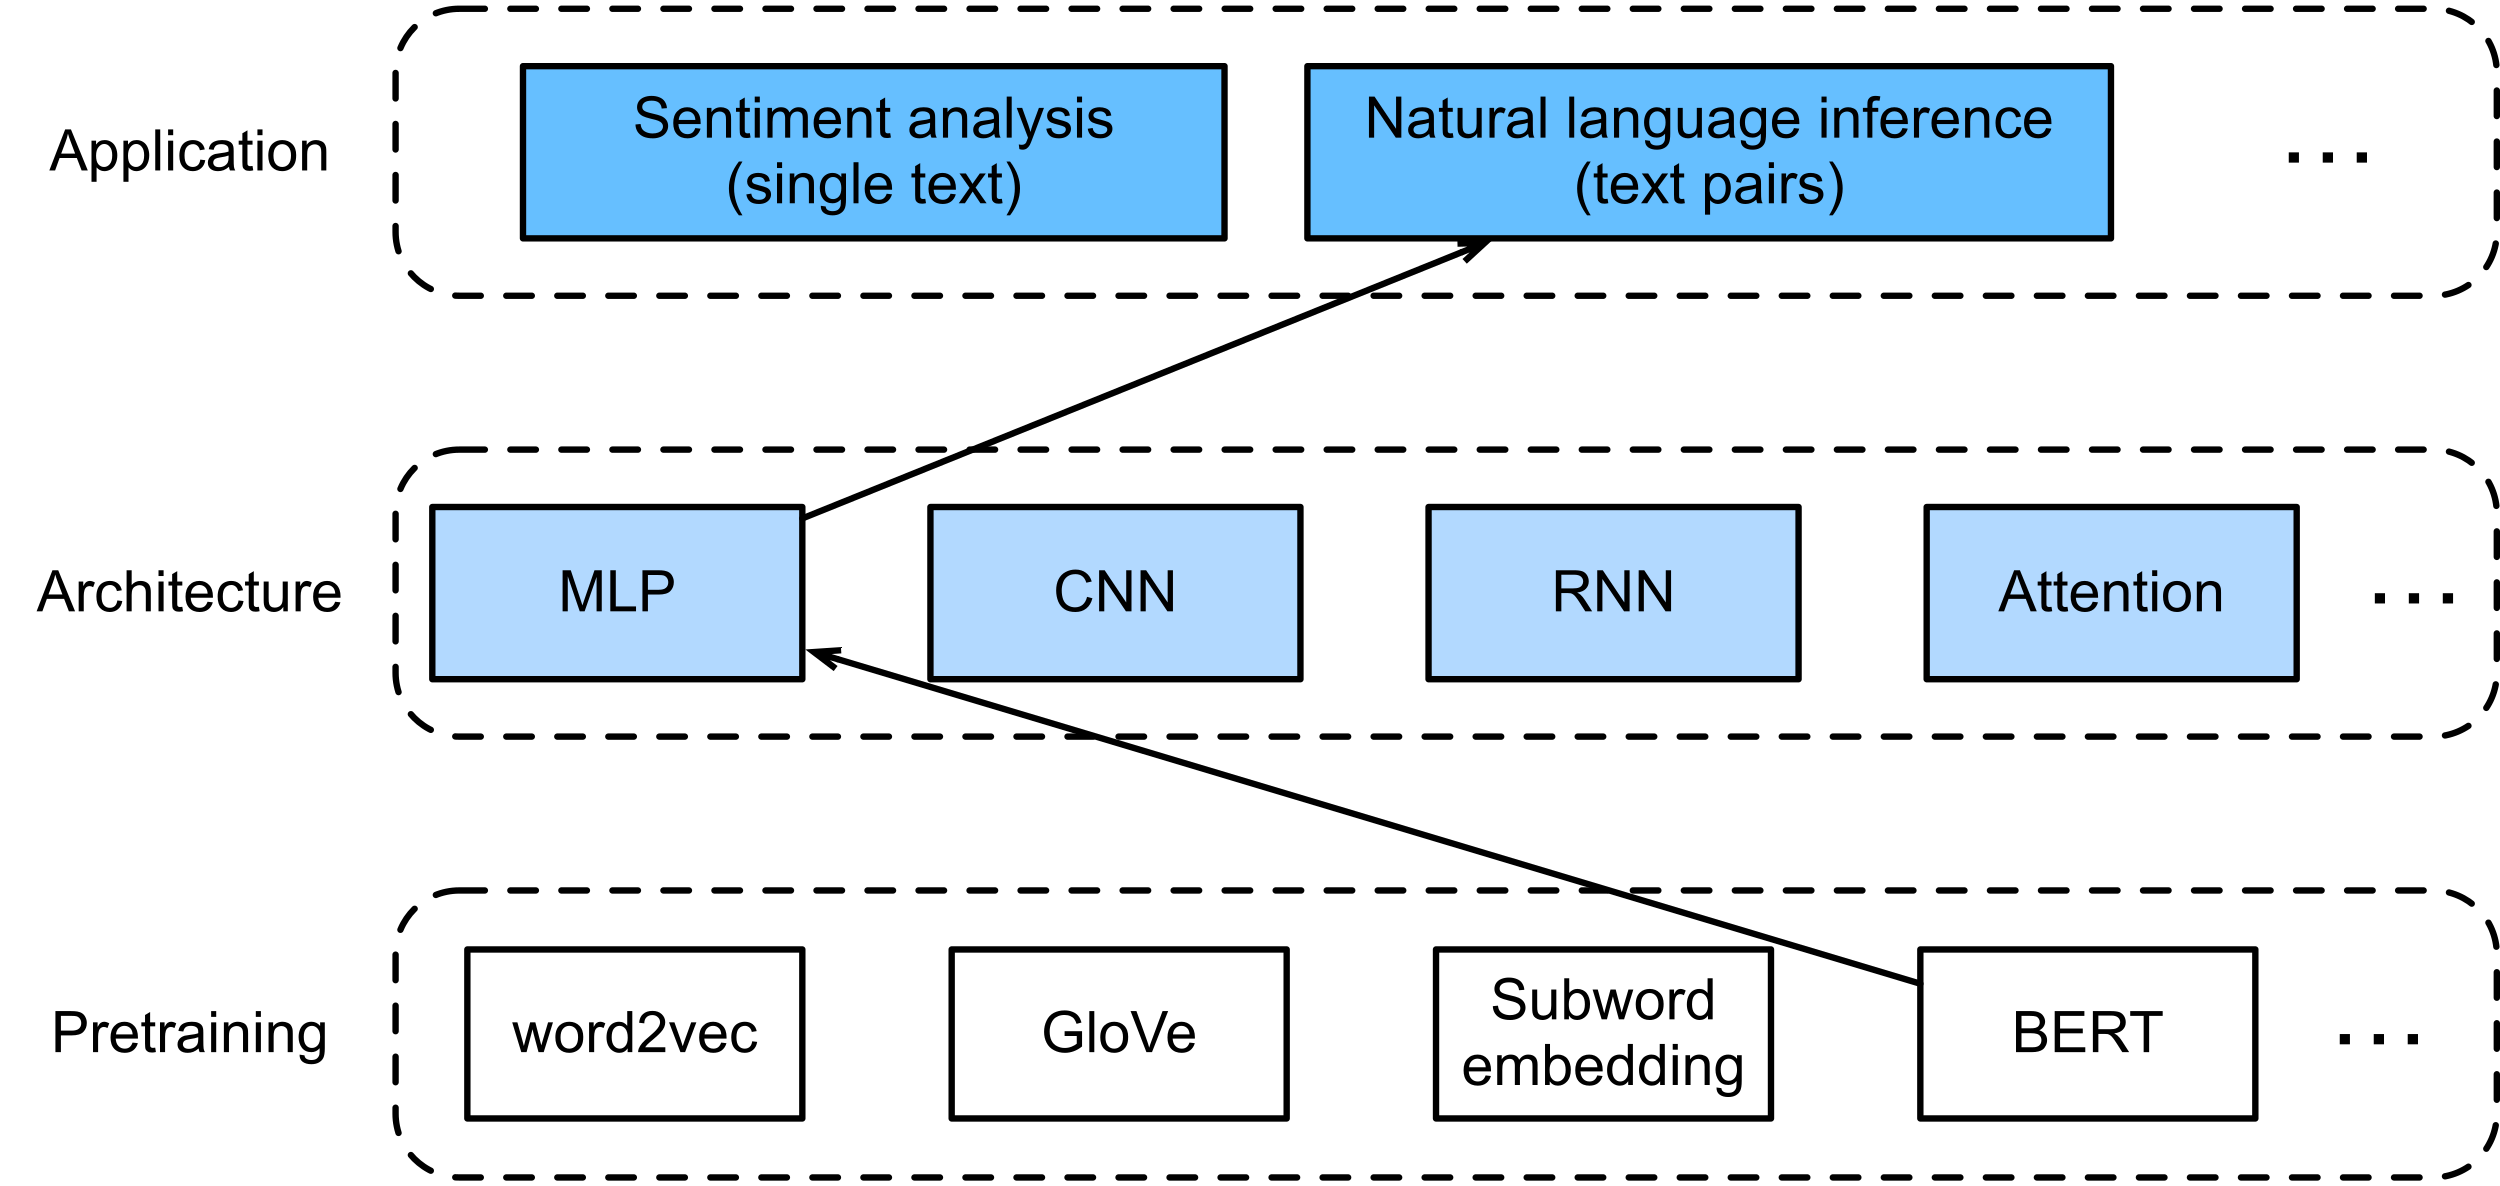 <?xml version="1.0" encoding="UTF-8"?>
<svg xmlns="http://www.w3.org/2000/svg" xmlns:xlink="http://www.w3.org/1999/xlink" width="392pt" height="186pt" viewBox="0 0 392 186" version="1.1" style="background-color:white">
<rect x="0" y="0" width="392" height="186" fill="#808080" stroke="none"/>
<rect width="392pt" height="186pt" fill="white"/>

<defs>
<g>
<symbol overflow="visible" id="glyph0-0">
<path style="stroke:none;" d="M 1.125 0 L 1.125 -5.625 L 5.625 -5.625 L 5.625 0 Z M 1.266 -0.141 L 5.484 -0.141 L 5.484 -5.484 L 1.266 -5.484 Z M 1.266 -0.141 "/>
</symbol>
<symbol overflow="visible" id="glyph0-1">
<path style="stroke:none;" d="M 0.688 0 L 0.688 -6.438 L 3.125 -6.438 C 3.551 -6.438 3.879 -6.414 4.109 -6.375 C 4.422 -6.32 4.68 -6.223 4.891 -6.078 C 5.109 -5.93 5.281 -5.723 5.406 -5.453 C 5.539 -5.191 5.609 -4.898 5.609 -4.578 C 5.609 -4.023 5.43 -3.562 5.078 -3.188 C 4.734 -2.812 4.109 -2.625 3.203 -2.625 L 1.547 -2.625 L 1.547 0 Z M 1.547 -3.375 L 3.219 -3.375 C 3.758 -3.375 4.145 -3.477 4.375 -3.688 C 4.613 -3.895 4.734 -4.18 4.734 -4.547 C 4.734 -4.816 4.664 -5.047 4.531 -5.234 C 4.395 -5.43 4.211 -5.562 3.984 -5.625 C 3.848 -5.664 3.582 -5.688 3.188 -5.688 L 1.547 -5.688 Z M 1.547 -3.375 "/>
</symbol>
<symbol overflow="visible" id="glyph0-2">
<path style="stroke:none;" d="M 0.578 0 L 0.578 -4.672 L 1.297 -4.672 L 1.297 -3.953 C 1.473 -4.285 1.641 -4.504 1.797 -4.609 C 1.953 -4.711 2.125 -4.766 2.312 -4.766 C 2.57 -4.766 2.844 -4.68 3.125 -4.516 L 2.844 -3.781 C 2.656 -3.895 2.461 -3.953 2.266 -3.953 C 2.098 -3.953 1.941 -3.898 1.797 -3.797 C 1.66 -3.691 1.562 -3.547 1.5 -3.359 C 1.414 -3.078 1.375 -2.77 1.375 -2.438 L 1.375 0 Z M 0.578 0 "/>
</symbol>
<symbol overflow="visible" id="glyph0-3">
<path style="stroke:none;" d="M 3.781 -1.5 L 4.609 -1.406 C 4.473 -0.926 4.227 -0.551 3.875 -0.281 C 3.531 -0.02 3.086 0.109 2.547 0.109 C 1.867 0.109 1.328 -0.098 0.922 -0.516 C 0.523 -0.941 0.328 -1.535 0.328 -2.297 C 0.328 -3.078 0.531 -3.68 0.938 -4.109 C 1.344 -4.547 1.867 -4.766 2.516 -4.766 C 3.141 -4.766 3.645 -4.551 4.031 -4.125 C 4.426 -3.707 4.625 -3.113 4.625 -2.344 C 4.625 -2.289 4.625 -2.219 4.625 -2.125 L 1.141 -2.125 C 1.172 -1.613 1.316 -1.223 1.578 -0.953 C 1.836 -0.68 2.164 -0.547 2.562 -0.547 C 2.852 -0.547 3.098 -0.617 3.297 -0.766 C 3.504 -0.922 3.664 -1.164 3.781 -1.5 Z M 1.188 -2.781 L 3.797 -2.781 C 3.766 -3.176 3.664 -3.473 3.5 -3.672 C 3.25 -3.973 2.922 -4.125 2.516 -4.125 C 2.148 -4.125 1.844 -4 1.594 -3.75 C 1.352 -3.508 1.219 -3.188 1.188 -2.781 Z M 1.188 -2.781 "/>
</symbol>
<symbol overflow="visible" id="glyph0-4">
<path style="stroke:none;" d="M 2.328 -0.703 L 2.438 -0.016 C 2.207 0.035 2.008 0.062 1.844 0.062 C 1.551 0.062 1.328 0.016 1.172 -0.078 C 1.016 -0.172 0.898 -0.289 0.828 -0.438 C 0.766 -0.582 0.734 -0.891 0.734 -1.359 L 0.734 -4.047 L 0.156 -4.047 L 0.156 -4.672 L 0.734 -4.672 L 0.734 -5.828 L 1.531 -6.297 L 1.531 -4.672 L 2.328 -4.672 L 2.328 -4.047 L 1.531 -4.047 L 1.531 -1.328 C 1.531 -1.098 1.539 -0.953 1.562 -0.891 C 1.594 -0.828 1.641 -0.773 1.703 -0.734 C 1.766 -0.691 1.852 -0.672 1.969 -0.672 C 2.062 -0.672 2.18 -0.68 2.328 -0.703 Z M 2.328 -0.703 "/>
</symbol>
<symbol overflow="visible" id="glyph0-5">
<path style="stroke:none;" d="M 3.641 -0.578 C 3.348 -0.328 3.066 -0.148 2.797 -0.047 C 2.523 0.055 2.234 0.109 1.922 0.109 C 1.41 0.109 1.016 -0.016 0.734 -0.266 C 0.461 -0.516 0.328 -0.836 0.328 -1.234 C 0.328 -1.461 0.379 -1.672 0.484 -1.859 C 0.586 -2.047 0.723 -2.195 0.891 -2.312 C 1.055 -2.426 1.242 -2.516 1.453 -2.578 C 1.609 -2.609 1.844 -2.645 2.156 -2.688 C 2.801 -2.758 3.273 -2.852 3.578 -2.969 C 3.578 -3.07 3.578 -3.141 3.578 -3.172 C 3.578 -3.492 3.504 -3.719 3.359 -3.844 C 3.148 -4.031 2.848 -4.125 2.453 -4.125 C 2.078 -4.125 1.801 -4.055 1.625 -3.922 C 1.445 -3.797 1.316 -3.566 1.234 -3.234 L 0.469 -3.328 C 0.531 -3.66 0.641 -3.926 0.797 -4.125 C 0.961 -4.332 1.195 -4.488 1.5 -4.594 C 1.812 -4.707 2.164 -4.766 2.562 -4.766 C 2.969 -4.766 3.289 -4.719 3.531 -4.625 C 3.781 -4.531 3.961 -4.41 4.078 -4.266 C 4.203 -4.129 4.285 -3.953 4.328 -3.734 C 4.359 -3.598 4.375 -3.359 4.375 -3.016 L 4.375 -1.953 C 4.375 -1.223 4.391 -0.758 4.422 -0.562 C 4.453 -0.363 4.52 -0.176 4.625 0 L 3.797 0 C 3.711 -0.164 3.66 -0.359 3.641 -0.578 Z M 3.578 -2.344 C 3.285 -2.227 2.852 -2.129 2.281 -2.047 C 1.957 -1.992 1.727 -1.938 1.594 -1.875 C 1.457 -1.82 1.352 -1.738 1.281 -1.625 C 1.207 -1.508 1.172 -1.383 1.172 -1.25 C 1.172 -1.039 1.25 -0.863 1.406 -0.719 C 1.562 -0.582 1.797 -0.516 2.109 -0.516 C 2.41 -0.516 2.68 -0.582 2.922 -0.719 C 3.16 -0.852 3.336 -1.035 3.453 -1.266 C 3.535 -1.441 3.578 -1.703 3.578 -2.047 Z M 3.578 -2.344 "/>
</symbol>
<symbol overflow="visible" id="glyph0-6">
<path style="stroke:none;" d="M 0.594 -5.531 L 0.594 -6.438 L 1.391 -6.438 L 1.391 -5.531 Z M 0.594 0 L 0.594 -4.672 L 1.391 -4.672 L 1.391 0 Z M 0.594 0 "/>
</symbol>
<symbol overflow="visible" id="glyph0-7">
<path style="stroke:none;" d="M 0.594 0 L 0.594 -4.672 L 1.312 -4.672 L 1.312 -4 C 1.645 -4.508 2.141 -4.766 2.797 -4.766 C 3.078 -4.766 3.332 -4.711 3.562 -4.609 C 3.801 -4.516 3.977 -4.383 4.094 -4.219 C 4.207 -4.062 4.289 -3.867 4.344 -3.641 C 4.375 -3.492 4.391 -3.238 4.391 -2.875 L 4.391 0 L 3.594 0 L 3.594 -2.844 C 3.594 -3.164 3.562 -3.406 3.5 -3.562 C 3.438 -3.719 3.328 -3.844 3.172 -3.938 C 3.016 -4.039 2.832 -4.094 2.625 -4.094 C 2.289 -4.094 2 -3.984 1.75 -3.766 C 1.508 -3.555 1.391 -3.148 1.391 -2.547 L 1.391 0 Z M 0.594 0 "/>
</symbol>
<symbol overflow="visible" id="glyph0-8">
<path style="stroke:none;" d="M 0.453 0.391 L 1.219 0.5 C 1.25 0.738 1.336 0.91 1.484 1.016 C 1.68 1.16 1.953 1.234 2.297 1.234 C 2.66 1.234 2.941 1.16 3.141 1.016 C 3.336 0.867 3.473 0.664 3.547 0.406 C 3.586 0.238 3.602 -0.098 3.594 -0.609 C 3.25 -0.203 2.82 0 2.312 0 C 1.664 0 1.164 -0.227 0.812 -0.688 C 0.469 -1.156 0.297 -1.711 0.297 -2.359 C 0.297 -2.805 0.375 -3.219 0.531 -3.594 C 0.695 -3.969 0.93 -4.254 1.234 -4.453 C 1.535 -4.66 1.895 -4.766 2.312 -4.766 C 2.863 -4.766 3.316 -4.547 3.672 -4.109 L 3.672 -4.672 L 4.406 -4.672 L 4.406 -0.641 C 4.406 0.086 4.328 0.602 4.172 0.906 C 4.023 1.207 3.789 1.445 3.469 1.625 C 3.156 1.801 2.766 1.891 2.297 1.891 C 1.734 1.891 1.281 1.766 0.938 1.516 C 0.602 1.266 0.441 0.891 0.453 0.391 Z M 1.109 -2.422 C 1.109 -1.805 1.227 -1.359 1.469 -1.078 C 1.707 -0.797 2.008 -0.656 2.375 -0.656 C 2.738 -0.656 3.047 -0.797 3.297 -1.078 C 3.547 -1.359 3.672 -1.797 3.672 -2.391 C 3.672 -2.961 3.539 -3.395 3.281 -3.688 C 3.031 -3.977 2.727 -4.125 2.375 -4.125 C 2.02 -4.125 1.719 -3.977 1.469 -3.688 C 1.227 -3.406 1.109 -2.984 1.109 -2.422 Z M 1.109 -2.422 "/>
</symbol>
<symbol overflow="visible" id="glyph0-9">
<path style="stroke:none;" d="M 1.453 0 L 0.031 -4.672 L 0.844 -4.672 L 1.594 -1.969 L 1.859 -0.969 C 1.867 -1.02 1.953 -1.344 2.109 -1.938 L 2.844 -4.672 L 3.656 -4.672 L 4.359 -1.953 L 4.594 -1.062 L 4.859 -1.969 L 5.656 -4.672 L 6.422 -4.672 L 4.969 0 L 4.156 0 L 3.406 -2.797 L 3.219 -3.594 L 2.281 0 Z M 1.453 0 "/>
</symbol>
<symbol overflow="visible" id="glyph0-10">
<path style="stroke:none;" d="M 0.297 -2.328 C 0.297 -3.191 0.535 -3.832 1.016 -4.25 C 1.422 -4.594 1.91 -4.766 2.484 -4.766 C 3.129 -4.766 3.656 -4.555 4.062 -4.141 C 4.469 -3.723 4.672 -3.145 4.672 -2.406 C 4.672 -1.801 4.578 -1.328 4.391 -0.984 C 4.211 -0.641 3.953 -0.367 3.609 -0.172 C 3.266 0.016 2.891 0.109 2.484 0.109 C 1.828 0.109 1.297 -0.098 0.891 -0.516 C 0.492 -0.941 0.297 -1.547 0.297 -2.328 Z M 1.109 -2.328 C 1.109 -1.734 1.238 -1.285 1.5 -0.984 C 1.758 -0.691 2.086 -0.547 2.484 -0.547 C 2.879 -0.547 3.207 -0.691 3.469 -0.984 C 3.727 -1.285 3.859 -1.742 3.859 -2.359 C 3.859 -2.93 3.727 -3.367 3.469 -3.672 C 3.207 -3.973 2.879 -4.125 2.484 -4.125 C 2.086 -4.125 1.758 -3.973 1.5 -3.672 C 1.238 -3.379 1.109 -2.93 1.109 -2.328 Z M 1.109 -2.328 "/>
</symbol>
<symbol overflow="visible" id="glyph0-11">
<path style="stroke:none;" d="M 3.625 0 L 3.625 -0.594 C 3.32 -0.125 2.883 0.109 2.312 0.109 C 1.945 0.109 1.609 0.004 1.297 -0.203 C 0.984 -0.41 0.738 -0.695 0.562 -1.062 C 0.395 -1.426 0.312 -1.848 0.312 -2.328 C 0.312 -2.797 0.391 -3.219 0.547 -3.594 C 0.703 -3.977 0.93 -4.27 1.234 -4.469 C 1.547 -4.664 1.895 -4.766 2.281 -4.766 C 2.562 -4.766 2.812 -4.707 3.031 -4.594 C 3.25 -4.477 3.426 -4.32 3.562 -4.125 L 3.562 -6.438 L 4.359 -6.438 L 4.359 0 Z M 1.125 -2.328 C 1.125 -1.734 1.25 -1.285 1.5 -0.984 C 1.75 -0.691 2.047 -0.547 2.391 -0.547 C 2.734 -0.547 3.023 -0.688 3.266 -0.969 C 3.516 -1.25 3.641 -1.68 3.641 -2.266 C 3.641 -2.898 3.516 -3.367 3.266 -3.672 C 3.016 -3.973 2.711 -4.125 2.359 -4.125 C 2.004 -4.125 1.707 -3.977 1.469 -3.688 C 1.238 -3.395 1.125 -2.941 1.125 -2.328 Z M 1.125 -2.328 "/>
</symbol>
<symbol overflow="visible" id="glyph0-12">
<path style="stroke:none;" d="M 4.531 -0.766 L 4.531 0 L 0.266 0 C 0.266 -0.188 0.297 -0.367 0.359 -0.547 C 0.473 -0.836 0.648 -1.125 0.891 -1.406 C 1.129 -1.688 1.473 -2.008 1.922 -2.375 C 2.617 -2.957 3.086 -3.414 3.328 -3.75 C 3.578 -4.082 3.703 -4.398 3.703 -4.703 C 3.703 -5.016 3.586 -5.273 3.359 -5.484 C 3.141 -5.703 2.852 -5.812 2.5 -5.812 C 2.113 -5.812 1.805 -5.695 1.578 -5.469 C 1.348 -5.238 1.234 -4.922 1.234 -4.516 L 0.422 -4.609 C 0.473 -5.211 0.68 -5.672 1.047 -5.984 C 1.41 -6.305 1.898 -6.469 2.516 -6.469 C 3.129 -6.469 3.613 -6.297 3.969 -5.953 C 4.332 -5.609 4.516 -5.188 4.516 -4.688 C 4.516 -4.426 4.461 -4.172 4.359 -3.922 C 4.254 -3.672 4.078 -3.406 3.828 -3.125 C 3.586 -2.852 3.188 -2.477 2.625 -2 C 2.145 -1.602 1.836 -1.332 1.703 -1.188 C 1.566 -1.039 1.457 -0.898 1.375 -0.766 Z M 4.531 -0.766 "/>
</symbol>
<symbol overflow="visible" id="glyph0-13">
<path style="stroke:none;" d="M 1.891 0 L 0.109 -4.672 L 0.953 -4.672 L 1.953 -1.875 C 2.055 -1.57 2.156 -1.258 2.25 -0.938 C 2.32 -1.176 2.422 -1.469 2.547 -1.812 L 3.578 -4.672 L 4.391 -4.672 L 2.625 0 Z M 1.891 0 "/>
</symbol>
<symbol overflow="visible" id="glyph0-14">
<path style="stroke:none;" d="M 3.641 -1.703 L 4.422 -1.609 C 4.336 -1.066 4.117 -0.645 3.766 -0.344 C 3.41 -0.039 2.977 0.109 2.469 0.109 C 1.832 0.109 1.32 -0.098 0.938 -0.516 C 0.551 -0.93 0.359 -1.531 0.359 -2.312 C 0.359 -2.82 0.441 -3.266 0.609 -3.641 C 0.773 -4.016 1.023 -4.297 1.359 -4.484 C 1.703 -4.672 2.078 -4.766 2.484 -4.766 C 2.984 -4.766 3.395 -4.633 3.719 -4.375 C 4.039 -4.125 4.25 -3.766 4.344 -3.297 L 3.578 -3.172 C 3.504 -3.484 3.375 -3.719 3.188 -3.875 C 3 -4.039 2.773 -4.125 2.516 -4.125 C 2.109 -4.125 1.781 -3.977 1.531 -3.688 C 1.289 -3.406 1.172 -2.957 1.172 -2.344 C 1.172 -1.707 1.289 -1.25 1.531 -0.969 C 1.77 -0.688 2.082 -0.547 2.469 -0.547 C 2.781 -0.547 3.039 -0.641 3.25 -0.828 C 3.457 -1.016 3.586 -1.305 3.641 -1.703 Z M 3.641 -1.703 "/>
</symbol>
<symbol overflow="visible" id="glyph0-15">
<path style="stroke:none;" d="M 3.703 -2.531 L 3.703 -3.281 L 6.438 -3.281 L 6.438 -0.891 C 6.02 -0.555 5.586 -0.305 5.141 -0.141 C 4.691 0.023 4.234 0.109 3.766 0.109 C 3.141 0.109 2.566 -0.023 2.047 -0.297 C 1.523 -0.566 1.133 -0.957 0.875 -1.469 C 0.613 -1.977 0.484 -2.551 0.484 -3.188 C 0.484 -3.812 0.613 -4.395 0.875 -4.938 C 1.133 -5.488 1.508 -5.895 2 -6.156 C 2.5 -6.414 3.066 -6.547 3.703 -6.547 C 4.172 -6.547 4.594 -6.469 4.969 -6.312 C 5.344 -6.164 5.633 -5.957 5.844 -5.688 C 6.062 -5.426 6.227 -5.078 6.344 -4.641 L 5.578 -4.438 C 5.473 -4.758 5.348 -5.016 5.203 -5.203 C 5.066 -5.391 4.863 -5.539 4.594 -5.656 C 4.332 -5.77 4.035 -5.828 3.703 -5.828 C 3.316 -5.828 2.977 -5.766 2.688 -5.641 C 2.406 -5.523 2.176 -5.367 2 -5.172 C 1.832 -4.984 1.703 -4.773 1.609 -4.547 C 1.441 -4.141 1.359 -3.707 1.359 -3.25 C 1.359 -2.664 1.457 -2.18 1.656 -1.797 C 1.852 -1.41 2.141 -1.125 2.516 -0.938 C 2.891 -0.75 3.289 -0.656 3.719 -0.656 C 4.094 -0.656 4.453 -0.723 4.797 -0.859 C 5.148 -1.004 5.422 -1.16 5.609 -1.328 L 5.609 -2.531 Z M 3.703 -2.531 "/>
</symbol>
<symbol overflow="visible" id="glyph0-16">
<path style="stroke:none;" d="M 0.578 0 L 0.578 -6.438 L 1.359 -6.438 L 1.359 0 Z M 0.578 0 "/>
</symbol>
<symbol overflow="visible" id="glyph0-17">
<path style="stroke:none;" d="M 2.531 0 L 0.047 -6.438 L 0.969 -6.438 L 2.641 -1.766 C 2.773 -1.391 2.883 -1.035 2.969 -0.703 C 3.07 -1.055 3.191 -1.41 3.328 -1.766 L 5.062 -6.438 L 5.938 -6.438 L 3.406 0 Z M 2.531 0 "/>
</symbol>
<symbol overflow="visible" id="glyph0-18">
<path style="stroke:none;" d="M 0.406 -2.062 L 1.203 -2.141 C 1.242 -1.816 1.332 -1.551 1.469 -1.344 C 1.613 -1.133 1.832 -0.969 2.125 -0.844 C 2.414 -0.719 2.742 -0.656 3.109 -0.656 C 3.43 -0.656 3.719 -0.703 3.969 -0.797 C 4.219 -0.891 4.406 -1.02 4.531 -1.188 C 4.656 -1.363 4.719 -1.551 4.719 -1.75 C 4.719 -1.945 4.656 -2.117 4.531 -2.266 C 4.414 -2.422 4.223 -2.551 3.953 -2.656 C 3.785 -2.727 3.406 -2.832 2.812 -2.969 C 2.219 -3.113 1.801 -3.25 1.562 -3.375 C 1.258 -3.531 1.031 -3.727 0.875 -3.969 C 0.727 -4.207 0.656 -4.477 0.656 -4.781 C 0.656 -5.102 0.742 -5.406 0.922 -5.688 C 1.109 -5.969 1.379 -6.18 1.734 -6.328 C 2.086 -6.473 2.484 -6.547 2.922 -6.547 C 3.398 -6.547 3.82 -6.469 4.188 -6.312 C 4.551 -6.164 4.828 -5.941 5.016 -5.641 C 5.211 -5.336 5.32 -5 5.344 -4.625 L 4.516 -4.562 C 4.473 -4.969 4.328 -5.273 4.078 -5.484 C 3.828 -5.691 3.453 -5.797 2.953 -5.797 C 2.441 -5.797 2.066 -5.703 1.828 -5.516 C 1.586 -5.328 1.469 -5.098 1.469 -4.828 C 1.469 -4.598 1.551 -4.41 1.719 -4.266 C 1.883 -4.109 2.312 -3.953 3 -3.797 C 3.695 -3.641 4.176 -3.504 4.438 -3.391 C 4.812 -3.223 5.086 -3.004 5.266 -2.734 C 5.441 -2.473 5.531 -2.164 5.531 -1.812 C 5.531 -1.477 5.43 -1.156 5.234 -0.844 C 5.035 -0.539 4.754 -0.305 4.391 -0.141 C 4.023 0.023 3.613 0.109 3.156 0.109 C 2.57 0.109 2.082 0.023 1.688 -0.141 C 1.289 -0.316 0.977 -0.57 0.75 -0.906 C 0.531 -1.25 0.414 -1.633 0.406 -2.062 Z M 0.406 -2.062 "/>
</symbol>
<symbol overflow="visible" id="glyph0-19">
<path style="stroke:none;" d="M 3.656 0 L 3.656 -0.688 C 3.289 -0.156 2.797 0.109 2.172 0.109 C 1.898 0.109 1.645 0.055 1.406 -0.047 C 1.164 -0.16 0.984 -0.297 0.859 -0.453 C 0.742 -0.609 0.664 -0.801 0.625 -1.031 C 0.594 -1.188 0.578 -1.438 0.578 -1.781 L 0.578 -4.672 L 1.359 -4.672 L 1.359 -2.078 C 1.359 -1.66 1.379 -1.383 1.422 -1.25 C 1.461 -1.039 1.562 -0.875 1.719 -0.75 C 1.883 -0.633 2.086 -0.578 2.328 -0.578 C 2.566 -0.578 2.789 -0.633 3 -0.75 C 3.207 -0.875 3.352 -1.039 3.438 -1.25 C 3.52 -1.457 3.562 -1.766 3.562 -2.172 L 3.562 -4.672 L 4.359 -4.672 L 4.359 0 Z M 3.656 0 "/>
</symbol>
<symbol overflow="visible" id="glyph0-20">
<path style="stroke:none;" d="M 1.328 0 L 0.594 0 L 0.594 -6.438 L 1.375 -6.438 L 1.375 -4.141 C 1.707 -4.555 2.133 -4.766 2.656 -4.766 C 2.945 -4.766 3.219 -4.707 3.469 -4.594 C 3.727 -4.477 3.941 -4.316 4.109 -4.109 C 4.273 -3.898 4.406 -3.645 4.5 -3.344 C 4.594 -3.051 4.641 -2.738 4.641 -2.406 C 4.641 -1.602 4.441 -0.984 4.047 -0.547 C 3.648 -0.109 3.176 0.109 2.625 0.109 C 2.07 0.109 1.641 -0.117 1.328 -0.578 Z M 1.312 -2.375 C 1.312 -1.812 1.391 -1.406 1.547 -1.156 C 1.797 -0.75 2.129 -0.547 2.547 -0.547 C 2.898 -0.547 3.203 -0.695 3.453 -1 C 3.703 -1.301 3.828 -1.75 3.828 -2.344 C 3.828 -2.945 3.707 -3.395 3.469 -3.688 C 3.227 -3.977 2.938 -4.125 2.594 -4.125 C 2.238 -4.125 1.938 -3.973 1.688 -3.672 C 1.438 -3.367 1.312 -2.938 1.312 -2.375 Z M 1.312 -2.375 "/>
</symbol>
<symbol overflow="visible" id="glyph0-21">
<path style="stroke:none;" d=""/>
</symbol>
<symbol overflow="visible" id="glyph0-22">
<path style="stroke:none;" d="M 0.594 0 L 0.594 -4.672 L 1.297 -4.672 L 1.297 -4.016 C 1.441 -4.242 1.633 -4.426 1.875 -4.562 C 2.125 -4.695 2.406 -4.766 2.719 -4.766 C 3.062 -4.766 3.344 -4.691 3.562 -4.547 C 3.781 -4.41 3.938 -4.211 4.031 -3.953 C 4.406 -4.492 4.883 -4.766 5.469 -4.766 C 5.938 -4.766 6.297 -4.633 6.547 -4.375 C 6.797 -4.125 6.922 -3.734 6.922 -3.203 L 6.922 0 L 6.125 0 L 6.125 -2.938 C 6.125 -3.258 6.098 -3.488 6.047 -3.625 C 6.004 -3.758 5.914 -3.867 5.781 -3.953 C 5.645 -4.047 5.484 -4.094 5.297 -4.094 C 4.973 -4.094 4.703 -3.984 4.484 -3.766 C 4.266 -3.547 4.156 -3.195 4.156 -2.719 L 4.156 0 L 3.359 0 L 3.359 -3.031 C 3.359 -3.383 3.297 -3.648 3.172 -3.828 C 3.047 -4.004 2.836 -4.094 2.547 -4.094 C 2.316 -4.094 2.109 -4.031 1.922 -3.906 C 1.734 -3.789 1.598 -3.617 1.516 -3.391 C 1.43 -3.172 1.391 -2.848 1.391 -2.422 L 1.391 0 Z M 0.594 0 "/>
</symbol>
<symbol overflow="visible" id="glyph0-23">
<path style="stroke:none;" d="M 0.656 0 L 0.656 -6.438 L 3.078 -6.438 C 3.566 -6.438 3.957 -6.367 4.25 -6.234 C 4.551 -6.109 4.785 -5.91 4.953 -5.641 C 5.129 -5.367 5.219 -5.086 5.219 -4.797 C 5.219 -4.516 5.141 -4.254 4.984 -4.016 C 4.836 -3.773 4.613 -3.578 4.312 -3.422 C 4.695 -3.305 4.992 -3.113 5.203 -2.844 C 5.422 -2.57 5.531 -2.25 5.531 -1.875 C 5.531 -1.57 5.461 -1.289 5.328 -1.031 C 5.203 -0.77 5.047 -0.566 4.859 -0.422 C 4.672 -0.285 4.438 -0.18 4.156 -0.109 C 3.875 -0.035 3.523 0 3.109 0 Z M 1.516 -3.734 L 2.906 -3.734 C 3.281 -3.734 3.551 -3.758 3.719 -3.812 C 3.938 -3.875 4.098 -3.977 4.203 -4.125 C 4.316 -4.281 4.375 -4.469 4.375 -4.688 C 4.375 -4.906 4.32 -5.094 4.219 -5.25 C 4.113 -5.414 3.969 -5.531 3.781 -5.594 C 3.594 -5.656 3.266 -5.688 2.797 -5.688 L 1.516 -5.688 Z M 1.516 -0.766 L 3.109 -0.766 C 3.391 -0.766 3.586 -0.773 3.703 -0.797 C 3.891 -0.828 4.051 -0.883 4.188 -0.969 C 4.32 -1.051 4.43 -1.172 4.516 -1.328 C 4.598 -1.484 4.641 -1.664 4.641 -1.875 C 4.641 -2.113 4.578 -2.32 4.453 -2.5 C 4.328 -2.676 4.156 -2.797 3.938 -2.859 C 3.719 -2.93 3.406 -2.969 3 -2.969 L 1.516 -2.969 Z M 1.516 -0.766 "/>
</symbol>
<symbol overflow="visible" id="glyph0-24">
<path style="stroke:none;" d="M 0.719 0 L 0.719 -6.438 L 5.375 -6.438 L 5.375 -5.688 L 1.562 -5.688 L 1.562 -3.703 L 5.125 -3.703 L 5.125 -2.953 L 1.562 -2.953 L 1.562 -0.766 L 5.516 -0.766 L 5.516 0 Z M 0.719 0 "/>
</symbol>
<symbol overflow="visible" id="glyph0-25">
<path style="stroke:none;" d="M 0.703 0 L 0.703 -6.438 L 3.562 -6.438 C 4.133 -6.438 4.57 -6.379 4.875 -6.266 C 5.176 -6.148 5.414 -5.945 5.594 -5.656 C 5.77 -5.363 5.859 -5.039 5.859 -4.688 C 5.859 -4.227 5.707 -3.844 5.406 -3.531 C 5.113 -3.219 4.66 -3.02 4.047 -2.938 C 4.266 -2.82 4.438 -2.711 4.562 -2.609 C 4.812 -2.379 5.047 -2.094 5.266 -1.75 L 6.391 0 L 5.312 0 L 4.453 -1.344 C 4.211 -1.727 4.008 -2.02 3.844 -2.219 C 3.688 -2.426 3.539 -2.57 3.406 -2.656 C 3.281 -2.738 3.156 -2.797 3.031 -2.828 C 2.926 -2.848 2.766 -2.859 2.547 -2.859 L 1.562 -2.859 L 1.562 0 Z M 1.562 -3.594 L 3.391 -3.594 C 3.785 -3.594 4.094 -3.633 4.312 -3.719 C 4.531 -3.801 4.695 -3.93 4.812 -4.109 C 4.926 -4.285 4.984 -4.477 4.984 -4.688 C 4.984 -4.988 4.867 -5.238 4.641 -5.438 C 4.422 -5.633 4.07 -5.734 3.594 -5.734 L 1.562 -5.734 Z M 1.562 -3.594 "/>
</symbol>
<symbol overflow="visible" id="glyph0-26">
<path style="stroke:none;" d="M 2.328 0 L 2.328 -5.688 L 0.219 -5.688 L 0.219 -6.438 L 5.312 -6.438 L 5.312 -5.688 L 3.188 -5.688 L 3.188 0 Z M 2.328 0 "/>
</symbol>
<symbol overflow="visible" id="glyph0-27">
<path style="stroke:none;" d="M -0.016 0 L 2.469 -6.438 L 3.375 -6.438 L 6.016 0 L 5.047 0 L 4.297 -1.953 L 1.594 -1.953 L 0.891 0 Z M 1.844 -2.641 L 4.031 -2.641 L 3.359 -4.438 C 3.148 -4.977 3 -5.422 2.906 -5.766 C 2.82 -5.348 2.703 -4.938 2.547 -4.531 Z M 1.844 -2.641 "/>
</symbol>
<symbol overflow="visible" id="glyph0-28">
<path style="stroke:none;" d="M 0.594 0 L 0.594 -6.438 L 1.391 -6.438 L 1.391 -4.125 C 1.754 -4.551 2.219 -4.766 2.781 -4.766 C 3.125 -4.766 3.422 -4.695 3.672 -4.562 C 3.93 -4.426 4.113 -4.238 4.219 -4 C 4.332 -3.758 4.391 -3.41 4.391 -2.953 L 4.391 0 L 3.609 0 L 3.609 -2.953 C 3.609 -3.348 3.52 -3.633 3.344 -3.812 C 3.176 -4 2.938 -4.094 2.625 -4.094 C 2.383 -4.094 2.16 -4.031 1.953 -3.906 C 1.742 -3.789 1.598 -3.629 1.516 -3.422 C 1.43 -3.211 1.391 -2.922 1.391 -2.547 L 1.391 0 Z M 0.594 0 "/>
</symbol>
<symbol overflow="visible" id="glyph0-29">
<path style="stroke:none;" d="M 0.672 0 L 0.672 -6.438 L 1.953 -6.438 L 3.469 -1.875 C 3.613 -1.457 3.719 -1.141 3.781 -0.922 C 3.852 -1.16 3.969 -1.504 4.125 -1.953 L 5.672 -6.438 L 6.812 -6.438 L 6.812 0 L 6 0 L 6 -5.391 L 4.125 0 L 3.359 0 L 1.484 -5.484 L 1.484 0 Z M 0.672 0 "/>
</symbol>
<symbol overflow="visible" id="glyph0-30">
<path style="stroke:none;" d="M 0.656 0 L 0.656 -6.438 L 1.516 -6.438 L 1.516 -0.766 L 4.688 -0.766 L 4.688 0 Z M 0.656 0 "/>
</symbol>
<symbol overflow="visible" id="glyph0-31">
<path style="stroke:none;" d="M 0.688 0 L 0.688 -6.438 L 1.562 -6.438 L 4.938 -1.391 L 4.938 -6.438 L 5.766 -6.438 L 5.766 0 L 4.891 0 L 1.5 -5.062 L 1.5 0 Z M 0.688 0 "/>
</symbol>
<symbol overflow="visible" id="glyph0-32">
<path style="stroke:none;" d="M 0.594 1.781 L 0.594 -4.672 L 1.312 -4.672 L 1.312 -4.062 C 1.477 -4.301 1.664 -4.477 1.875 -4.594 C 2.094 -4.707 2.359 -4.766 2.672 -4.766 C 3.066 -4.766 3.414 -4.66 3.719 -4.453 C 4.02 -4.254 4.25 -3.969 4.406 -3.594 C 4.562 -3.219 4.641 -2.812 4.641 -2.375 C 4.641 -1.895 4.551 -1.461 4.375 -1.078 C 4.207 -0.691 3.961 -0.395 3.641 -0.188 C 3.316 0.008 2.973 0.109 2.609 0.109 C 2.348 0.109 2.113 0.051 1.906 -0.062 C 1.695 -0.176 1.523 -0.316 1.391 -0.484 L 1.391 1.781 Z M 1.312 -2.312 C 1.312 -1.707 1.43 -1.258 1.672 -0.969 C 1.922 -0.688 2.219 -0.547 2.562 -0.547 C 2.906 -0.547 3.203 -0.691 3.453 -0.984 C 3.711 -1.285 3.844 -1.75 3.844 -2.375 C 3.844 -2.969 3.719 -3.41 3.469 -3.703 C 3.227 -4.004 2.938 -4.156 2.594 -4.156 C 2.258 -4.156 1.961 -3.992 1.703 -3.672 C 1.441 -3.359 1.312 -2.906 1.312 -2.312 Z M 1.312 -2.312 "/>
</symbol>
<symbol overflow="visible" id="glyph0-33">
<path style="stroke:none;" d="M 0.562 1.797 L 0.469 1.062 C 0.645 1.102 0.797 1.125 0.922 1.125 C 1.098 1.125 1.238 1.094 1.344 1.031 C 1.445 0.977 1.535 0.898 1.609 0.797 C 1.648 0.711 1.727 0.516 1.844 0.203 C 1.863 0.16 1.891 0.098 1.922 0.016 L 0.141 -4.672 L 1 -4.672 L 1.969 -1.969 C 2.094 -1.625 2.207 -1.266 2.312 -0.891 C 2.395 -1.242 2.5 -1.598 2.625 -1.953 L 3.625 -4.672 L 4.422 -4.672 L 2.641 0.078 C 2.453 0.586 2.305 0.941 2.203 1.141 C 2.055 1.398 1.895 1.586 1.719 1.703 C 1.539 1.828 1.32 1.891 1.062 1.891 C 0.914 1.891 0.75 1.859 0.562 1.797 Z M 0.562 1.797 "/>
</symbol>
<symbol overflow="visible" id="glyph0-34">
<path style="stroke:none;" d="M 0.281 -1.391 L 1.062 -1.516 C 1.102 -1.203 1.223 -0.961 1.422 -0.797 C 1.629 -0.629 1.91 -0.547 2.266 -0.547 C 2.629 -0.547 2.898 -0.617 3.078 -0.766 C 3.254 -0.91 3.344 -1.082 3.344 -1.281 C 3.344 -1.469 3.266 -1.609 3.109 -1.703 C 2.992 -1.773 2.723 -1.867 2.297 -1.984 C 1.711 -2.129 1.305 -2.254 1.078 -2.359 C 0.859 -2.461 0.691 -2.609 0.578 -2.797 C 0.461 -2.984 0.406 -3.191 0.406 -3.422 C 0.406 -3.629 0.453 -3.82 0.547 -4 C 0.641 -4.176 0.77 -4.328 0.938 -4.453 C 1.062 -4.535 1.227 -4.609 1.438 -4.672 C 1.656 -4.734 1.883 -4.766 2.125 -4.766 C 2.488 -4.766 2.805 -4.711 3.078 -4.609 C 3.359 -4.504 3.566 -4.363 3.703 -4.188 C 3.836 -4.008 3.93 -3.77 3.984 -3.469 L 3.203 -3.359 C 3.172 -3.598 3.066 -3.785 2.891 -3.922 C 2.723 -4.055 2.488 -4.125 2.188 -4.125 C 1.82 -4.125 1.562 -4.062 1.406 -3.938 C 1.25 -3.82 1.172 -3.68 1.172 -3.516 C 1.172 -3.41 1.203 -3.32 1.266 -3.25 C 1.328 -3.156 1.43 -3.082 1.578 -3.031 C 1.648 -3 1.879 -2.93 2.266 -2.828 C 2.828 -2.68 3.219 -2.562 3.438 -2.469 C 3.664 -2.375 3.844 -2.234 3.969 -2.047 C 4.094 -1.867 4.156 -1.645 4.156 -1.375 C 4.156 -1.102 4.078 -0.852 3.922 -0.625 C 3.766 -0.395 3.539 -0.211 3.25 -0.078 C 2.969 0.047 2.641 0.109 2.266 0.109 C 1.66 0.109 1.195 -0.016 0.875 -0.266 C 0.562 -0.523 0.363 -0.898 0.281 -1.391 Z M 0.281 -1.391 "/>
</symbol>
<symbol overflow="visible" id="glyph0-35">
<path style="stroke:none;" d="M 2.109 1.891 C 1.672 1.336 1.301 0.695 1 -0.031 C 0.695 -0.77 0.547 -1.535 0.547 -2.328 C 0.547 -3.023 0.66 -3.695 0.891 -4.344 C 1.148 -5.082 1.555 -5.816 2.109 -6.547 L 2.672 -6.547 C 2.316 -5.941 2.082 -5.508 1.969 -5.25 C 1.789 -4.844 1.648 -4.422 1.547 -3.984 C 1.422 -3.43 1.359 -2.879 1.359 -2.328 C 1.359 -0.922 1.797 0.484 2.672 1.891 Z M 2.109 1.891 "/>
</symbol>
<symbol overflow="visible" id="glyph0-36">
<path style="stroke:none;" d="M 0.062 0 L 1.766 -2.422 L 0.188 -4.672 L 1.188 -4.672 L 1.906 -3.578 C 2.031 -3.367 2.133 -3.191 2.219 -3.047 C 2.352 -3.242 2.473 -3.414 2.578 -3.562 L 3.359 -4.672 L 4.312 -4.672 L 2.703 -2.469 L 4.438 0 L 3.469 0 L 2.5 -1.453 L 2.25 -1.844 L 1.031 0 Z M 0.062 0 "/>
</symbol>
<symbol overflow="visible" id="glyph0-37">
<path style="stroke:none;" d="M 1.109 1.891 L 0.547 1.891 C 1.422 0.484 1.859 -0.922 1.859 -2.328 C 1.859 -2.879 1.797 -3.426 1.672 -3.969 C 1.566 -4.406 1.426 -4.828 1.25 -5.234 C 1.133 -5.492 0.898 -5.93 0.547 -6.547 L 1.109 -6.547 C 1.66 -5.816 2.066 -5.082 2.328 -4.344 C 2.555 -3.695 2.672 -3.023 2.672 -2.328 C 2.672 -1.535 2.52 -0.77 2.219 -0.031 C 1.914 0.695 1.547 1.336 1.109 1.891 Z M 1.109 1.891 "/>
</symbol>
<symbol overflow="visible" id="glyph0-38">
<path style="stroke:none;" d="M 0.781 0 L 0.781 -4.047 L 0.078 -4.047 L 0.078 -4.672 L 0.781 -4.672 L 0.781 -5.156 C 0.781 -5.477 0.805 -5.711 0.859 -5.859 C 0.941 -6.066 1.078 -6.234 1.266 -6.359 C 1.461 -6.484 1.734 -6.547 2.078 -6.547 C 2.297 -6.547 2.539 -6.52 2.812 -6.469 L 2.688 -5.781 C 2.531 -5.812 2.379 -5.828 2.234 -5.828 C 1.992 -5.828 1.82 -5.773 1.719 -5.672 C 1.613 -5.566 1.562 -5.375 1.562 -5.094 L 1.562 -4.672 L 2.484 -4.672 L 2.484 -4.047 L 1.562 -4.047 L 1.562 0 Z M 0.781 0 "/>
</symbol>
<symbol overflow="visible" id="glyph0-39">
<path style="stroke:none;" d="M 5.297 -2.266 L 6.141 -2.047 C 5.961 -1.348 5.641 -0.812 5.172 -0.438 C 4.711 -0.07 4.145 0.109 3.469 0.109 C 2.781 0.109 2.219 -0.031 1.781 -0.312 C 1.344 -0.594 1.008 -1 0.781 -1.531 C 0.562 -2.07 0.453 -2.648 0.453 -3.266 C 0.453 -3.941 0.578 -4.531 0.828 -5.031 C 1.086 -5.531 1.453 -5.906 1.922 -6.156 C 2.398 -6.414 2.922 -6.547 3.484 -6.547 C 4.129 -6.547 4.672 -6.379 5.109 -6.047 C 5.555 -5.723 5.863 -5.266 6.031 -4.672 L 5.188 -4.484 C 5.039 -4.953 4.828 -5.289 4.547 -5.5 C 4.266 -5.719 3.906 -5.828 3.469 -5.828 C 2.977 -5.828 2.566 -5.707 2.234 -5.469 C 1.898 -5.227 1.664 -4.906 1.531 -4.5 C 1.395 -4.102 1.328 -3.695 1.328 -3.281 C 1.328 -2.727 1.406 -2.242 1.562 -1.828 C 1.727 -1.422 1.977 -1.117 2.312 -0.922 C 2.645 -0.723 3.008 -0.625 3.406 -0.625 C 3.883 -0.625 4.285 -0.758 4.609 -1.031 C 4.941 -1.312 5.172 -1.723 5.297 -2.266 Z M 5.297 -2.266 "/>
</symbol>
<symbol overflow="visible" id="glyph1-0">
<path style="stroke:none;" d="M 2 0 L 2 -10 L 10 -10 L 10 0 Z M 2.25 -0.25 L 9.75 -0.25 L 9.75 -9.75 L 2.25 -9.75 Z M 2.25 -0.25 "/>
</symbol>
<symbol overflow="visible" id="glyph1-1">
<path style="stroke:none;" d="M 1.875 0 L 1.875 -1.609 L 3.469 -1.609 L 3.469 0 Z M 7.203 0 L 7.203 -1.609 L 8.812 -1.609 L 8.812 0 Z M 12.531 0 L 12.531 -1.609 L 14.141 -1.609 L 14.141 0 Z M 12.531 0 "/>
</symbol>
</g>
</defs>
<g id="surface1">
<path style="fill:none;stroke-width:1;stroke-linecap:round;stroke-linejoin:round;stroke:rgb(0%,0%,0%);stroke-opacity:1;stroke-dasharray:4,4;stroke-miterlimit:10;" d="M 69.027 242.5 L 378.5 242.5 C 384.023 242.5 388.5 246.977 388.5 252.5 L 388.5 277.5 C 388.5 283.023 384.023 287.5 378.5 287.5 L 69.027 287.5 C 63.508 287.5 59.027 283.023 59.027 277.5 L 59.027 252.5 C 59.027 246.977 63.508 242.5 69.027 242.5 Z M 69.027 242.5 " transform="matrix(1,0,0,1,3,-172)"/>
<path style="fill:none;stroke-width:1;stroke-linecap:round;stroke-linejoin:round;stroke:rgb(0%,0%,0%);stroke-opacity:1;stroke-dasharray:4,4;stroke-miterlimit:10;" d="M 69.027 173.375 L 378.5 173.375 C 384.023 173.375 388.5 177.852 388.5 183.375 L 388.5 208.375 C 388.5 213.898 384.023 218.375 378.5 218.375 L 69.027 218.375 C 63.508 218.375 59.027 213.898 59.027 208.375 L 59.027 183.375 C 59.027 177.852 63.508 173.375 69.027 173.375 Z M 69.027 173.375 " transform="matrix(1,0,0,1,3,-172)"/>
<path style="fill:none;stroke-width:1;stroke-linecap:round;stroke-linejoin:round;stroke:rgb(0%,0%,0%);stroke-opacity:1;stroke-dasharray:4,4;stroke-miterlimit:10;" d="M 69.027 311.625 L 378.5 311.625 C 384.023 311.625 388.5 316.102 388.5 321.625 L 388.5 346.625 C 388.5 352.148 384.023 356.625 378.5 356.625 L 69.027 356.625 C 63.508 356.625 59.027 352.148 59.027 346.625 L 59.027 321.625 C 59.027 316.102 63.508 311.625 69.027 311.625 Z M 69.027 311.625 " transform="matrix(1,0,0,1,3,-172)"/>
<g style="fill:rgb(0%,0%,0%);fill-opacity:1;">
  <use xlink:href="#glyph0-1" x="8.003" y="164.977"/>
  <use xlink:href="#glyph0-2" x="14.006" y="164.977"/>
  <use xlink:href="#glyph0-3" x="17.003" y="164.977"/>
</g>
<g style="fill:rgb(0%,0%,0%);fill-opacity:1;">
  <use xlink:href="#glyph0-4" x="22.008" y="164.977"/>
</g>
<g style="fill:rgb(0%,0%,0%);fill-opacity:1;">
  <use xlink:href="#glyph0-2" x="24.509" y="164.977"/>
  <use xlink:href="#glyph0-5" x="27.506" y="164.977"/>
</g>
<g style="fill:rgb(0%,0%,0%);fill-opacity:1;">
  <use xlink:href="#glyph0-6" x="32.511" y="164.977"/>
</g>
<g style="fill:rgb(0%,0%,0%);fill-opacity:1;">
  <use xlink:href="#glyph0-7" x="34.511" y="164.977"/>
</g>
<g style="fill:rgb(0%,0%,0%);fill-opacity:1;">
  <use xlink:href="#glyph0-6" x="39.517" y="164.977"/>
</g>
<g style="fill:rgb(0%,0%,0%);fill-opacity:1;">
  <use xlink:href="#glyph0-7" x="41.517" y="164.977"/>
</g>
<g style="fill:rgb(0%,0%,0%);fill-opacity:1;">
  <use xlink:href="#glyph0-8" x="46.523" y="164.977"/>
</g>
<path style="fill:none;stroke-width:1;stroke-linecap:round;stroke-linejoin:round;stroke:rgb(0%,0%,0%);stroke-opacity:1;stroke-miterlimit:10;" d="M 70.281 320.875 L 122.805 320.875 L 122.805 347.375 L 70.281 347.375 Z M 70.281 320.875 " transform="matrix(1,0,0,1,3,-172)"/>
<g style="fill:rgb(0%,0%,0%);fill-opacity:1;">
  <use xlink:href="#glyph0-9" x="80.284" y="164.977"/>
</g>
<g style="fill:rgb(0%,0%,0%);fill-opacity:1;">
  <use xlink:href="#glyph0-10" x="86.784" y="164.977"/>
</g>
<g style="fill:rgb(0%,0%,0%);fill-opacity:1;">
  <use xlink:href="#glyph0-2" x="91.79" y="164.977"/>
  <use xlink:href="#glyph0-11" x="94.787" y="164.977"/>
</g>
<g style="fill:rgb(0%,0%,0%);fill-opacity:1;">
  <use xlink:href="#glyph0-12" x="99.792" y="164.977"/>
</g>
<g style="fill:rgb(0%,0%,0%);fill-opacity:1;">
  <use xlink:href="#glyph0-13" x="104.798" y="164.977"/>
  <use xlink:href="#glyph0-3" x="109.298" y="164.977"/>
</g>
<g style="fill:rgb(0%,0%,0%);fill-opacity:1;">
  <use xlink:href="#glyph0-14" x="114.304" y="164.977"/>
</g>
<path style="fill:none;stroke-width:1;stroke-linecap:round;stroke-linejoin:round;stroke:rgb(0%,0%,0%);stroke-opacity:1;stroke-miterlimit:10;" d="M 146.223 320.875 L 198.75 320.875 L 198.75 347.375 L 146.223 347.375 Z M 146.223 320.875 " transform="matrix(1,0,0,1,3,-172)"/>
<g style="fill:rgb(0%,0%,0%);fill-opacity:1;">
  <use xlink:href="#glyph0-15" x="163.228" y="164.977"/>
  <use xlink:href="#glyph0-16" x="170.228" y="164.977"/>
  <use xlink:href="#glyph0-10" x="172.225" y="164.977"/>
  <use xlink:href="#glyph0-17" x="177.227" y="164.977"/>
</g>
<g style="fill:rgb(0%,0%,0%);fill-opacity:1;">
  <use xlink:href="#glyph0-3" x="182.733" y="164.977"/>
</g>
<path style="fill:none;stroke-width:1;stroke-linecap:round;stroke-linejoin:round;stroke:rgb(0%,0%,0%);stroke-opacity:1;stroke-miterlimit:10;" d="M 222.168 320.875 L 274.691 320.875 L 274.691 347.375 L 222.168 347.375 Z M 222.168 320.875 " transform="matrix(1,0,0,1,3,-172)"/>
<g style="fill:rgb(0%,0%,0%);fill-opacity:1;">
  <use xlink:href="#glyph0-18" x="233.67" y="159.829"/>
  <use xlink:href="#glyph0-19" x="239.673" y="159.829"/>
</g>
<g style="fill:rgb(0%,0%,0%);fill-opacity:1;">
  <use xlink:href="#glyph0-20" x="244.679" y="159.829"/>
</g>
<g style="fill:rgb(0%,0%,0%);fill-opacity:1;">
  <use xlink:href="#glyph0-9" x="249.685" y="159.829"/>
</g>
<g style="fill:rgb(0%,0%,0%);fill-opacity:1;">
  <use xlink:href="#glyph0-10" x="256.184" y="159.829"/>
</g>
<g style="fill:rgb(0%,0%,0%);fill-opacity:1;">
  <use xlink:href="#glyph0-2" x="261.19" y="159.829"/>
  <use xlink:href="#glyph0-11" x="264.187" y="159.829"/>
</g>
<g style="fill:rgb(0%,0%,0%);fill-opacity:1;">
  <use xlink:href="#glyph0-21" x="269.193" y="159.829"/>
</g>
<g style="fill:rgb(0%,0%,0%);fill-opacity:1;">
  <use xlink:href="#glyph0-3" x="229.163" y="170.124"/>
</g>
<g style="fill:rgb(0%,0%,0%);fill-opacity:1;">
  <use xlink:href="#glyph0-22" x="234.169" y="170.124"/>
  <use xlink:href="#glyph0-20" x="241.666" y="170.124"/>
</g>
<g style="fill:rgb(0%,0%,0%);fill-opacity:1;">
  <use xlink:href="#glyph0-3" x="246.672" y="170.124"/>
</g>
<g style="fill:rgb(0%,0%,0%);fill-opacity:1;">
  <use xlink:href="#glyph0-11" x="251.678" y="170.124"/>
</g>
<g style="fill:rgb(0%,0%,0%);fill-opacity:1;">
  <use xlink:href="#glyph0-11" x="256.683" y="170.124"/>
</g>
<g style="fill:rgb(0%,0%,0%);fill-opacity:1;">
  <use xlink:href="#glyph0-6" x="261.689" y="170.124"/>
</g>
<g style="fill:rgb(0%,0%,0%);fill-opacity:1;">
  <use xlink:href="#glyph0-7" x="263.689" y="170.124"/>
</g>
<g style="fill:rgb(0%,0%,0%);fill-opacity:1;">
  <use xlink:href="#glyph0-8" x="268.695" y="170.124"/>
</g>
<path style="fill:none;stroke-width:1;stroke-linecap:round;stroke-linejoin:round;stroke:rgb(0%,0%,0%);stroke-opacity:1;stroke-miterlimit:10;" d="M 298.109 320.875 L 350.637 320.875 L 350.637 347.375 L 298.109 347.375 Z M 298.109 320.875 " transform="matrix(1,0,0,1,3,-172)"/>
<g style="fill:rgb(0%,0%,0%);fill-opacity:1;">
  <use xlink:href="#glyph0-23" x="315.454" y="164.977"/>
  <use xlink:href="#glyph0-24" x="321.457" y="164.977"/>
  <use xlink:href="#glyph0-25" x="327.46" y="164.977"/>
</g>
<g style="fill:rgb(0%,0%,0%);fill-opacity:1;">
  <use xlink:href="#glyph0-26" x="333.797" y="164.977"/>
</g>
<g style="fill:rgb(0%,0%,0%);fill-opacity:1;">
  <use xlink:href="#glyph0-27" x="5.755" y="95.853"/>
  <use xlink:href="#glyph0-2" x="11.758" y="95.853"/>
  <use xlink:href="#glyph0-14" x="14.755" y="95.853"/>
  <use xlink:href="#glyph0-28" x="19.255" y="95.853"/>
</g>
<g style="fill:rgb(0%,0%,0%);fill-opacity:1;">
  <use xlink:href="#glyph0-6" x="24.261" y="95.853"/>
</g>
<g style="fill:rgb(0%,0%,0%);fill-opacity:1;">
  <use xlink:href="#glyph0-4" x="26.26" y="95.853"/>
</g>
<g style="fill:rgb(0%,0%,0%);fill-opacity:1;">
  <use xlink:href="#glyph0-3" x="28.761" y="95.853"/>
</g>
<g style="fill:rgb(0%,0%,0%);fill-opacity:1;">
  <use xlink:href="#glyph0-14" x="33.766" y="95.853"/>
  <use xlink:href="#glyph0-4" x="38.266" y="95.853"/>
</g>
<g style="fill:rgb(0%,0%,0%);fill-opacity:1;">
  <use xlink:href="#glyph0-19" x="40.767" y="95.853"/>
</g>
<g style="fill:rgb(0%,0%,0%);fill-opacity:1;">
  <use xlink:href="#glyph0-2" x="45.772" y="95.853"/>
  <use xlink:href="#glyph0-3" x="48.769" y="95.853"/>
</g>
<path style="fill-rule:nonzero;fill:rgb(69.804%,85.098%,100%);fill-opacity:1;stroke-width:1;stroke-linecap:round;stroke-linejoin:round;stroke:rgb(0%,0%,0%);stroke-opacity:1;stroke-miterlimit:10;" d="M 299.102 251.5 L 357.121 251.5 L 357.121 278.5 L 299.102 278.5 Z M 299.102 251.5 " transform="matrix(1,0,0,1,3,-172)"/>
<g style="fill:rgb(0%,0%,0%);fill-opacity:1;">
  <use xlink:href="#glyph0-27" x="313.349" y="95.853"/>
  <use xlink:href="#glyph0-4" x="319.351" y="95.853"/>
</g>
<g style="fill:rgb(0%,0%,0%);fill-opacity:1;">
  <use xlink:href="#glyph0-4" x="321.852" y="95.853"/>
</g>
<g style="fill:rgb(0%,0%,0%);fill-opacity:1;">
  <use xlink:href="#glyph0-3" x="324.352" y="95.853"/>
</g>
<g style="fill:rgb(0%,0%,0%);fill-opacity:1;">
  <use xlink:href="#glyph0-7" x="329.358" y="95.853"/>
</g>
<g style="fill:rgb(0%,0%,0%);fill-opacity:1;">
  <use xlink:href="#glyph0-4" x="334.363" y="95.853"/>
</g>
<g style="fill:rgb(0%,0%,0%);fill-opacity:1;">
  <use xlink:href="#glyph0-6" x="336.864" y="95.853"/>
</g>
<g style="fill:rgb(0%,0%,0%);fill-opacity:1;">
  <use xlink:href="#glyph0-10" x="338.863" y="95.853"/>
</g>
<g style="fill:rgb(0%,0%,0%);fill-opacity:1;">
  <use xlink:href="#glyph0-7" x="343.869" y="95.853"/>
</g>
<path style="fill-rule:nonzero;fill:rgb(69.804%,85.098%,100%);fill-opacity:1;stroke-width:1;stroke-linecap:round;stroke-linejoin:round;stroke:rgb(0%,0%,0%);stroke-opacity:1;stroke-miterlimit:10;" d="M 64.785 251.5 L 122.805 251.5 L 122.805 278.5 L 64.785 278.5 Z M 64.785 251.5 " transform="matrix(1,0,0,1,3,-172)"/>
<g style="fill:rgb(0%,0%,0%);fill-opacity:1;">
  <use xlink:href="#glyph0-29" x="87.544" y="95.853"/>
  <use xlink:href="#glyph0-30" x="95.041" y="95.853"/>
</g>
<g style="fill:rgb(0%,0%,0%);fill-opacity:1;">
  <use xlink:href="#glyph0-1" x="100.047" y="95.853"/>
</g>
<path style="fill-rule:nonzero;fill:rgb(69.804%,85.098%,100%);fill-opacity:1;stroke-width:1;stroke-linecap:round;stroke-linejoin:round;stroke:rgb(0%,0%,0%);stroke-opacity:1;stroke-miterlimit:10;" d="M 220.996 251.5 L 279.016 251.5 L 279.016 278.5 L 220.996 278.5 Z M 220.996 251.5 " transform="matrix(1,0,0,1,3,-172)"/>
<g style="fill:rgb(0%,0%,0%);fill-opacity:1;">
  <use xlink:href="#glyph0-25" x="243.257" y="95.853"/>
  <use xlink:href="#glyph0-31" x="249.757" y="95.853"/>
  <use xlink:href="#glyph0-31" x="256.257" y="95.853"/>
</g>
<g style="fill:rgb(0%,0%,0%);fill-opacity:1;">
  <use xlink:href="#glyph0-27" x="7.75" y="26.729"/>
  <use xlink:href="#glyph0-32" x="13.753" y="26.729"/>
</g>
<g style="fill:rgb(0%,0%,0%);fill-opacity:1;">
  <use xlink:href="#glyph0-32" x="18.759" y="26.729"/>
</g>
<g style="fill:rgb(0%,0%,0%);fill-opacity:1;">
  <use xlink:href="#glyph0-16" x="23.765" y="26.729"/>
</g>
<g style="fill:rgb(0%,0%,0%);fill-opacity:1;">
  <use xlink:href="#glyph0-6" x="25.764" y="26.729"/>
</g>
<g style="fill:rgb(0%,0%,0%);fill-opacity:1;">
  <use xlink:href="#glyph0-14" x="27.764" y="26.729"/>
  <use xlink:href="#glyph0-5" x="32.264" y="26.729"/>
</g>
<g style="fill:rgb(0%,0%,0%);fill-opacity:1;">
  <use xlink:href="#glyph0-4" x="37.27" y="26.729"/>
</g>
<g style="fill:rgb(0%,0%,0%);fill-opacity:1;">
  <use xlink:href="#glyph0-6" x="39.77" y="26.729"/>
</g>
<g style="fill:rgb(0%,0%,0%);fill-opacity:1;">
  <use xlink:href="#glyph0-10" x="41.77" y="26.729"/>
</g>
<g style="fill:rgb(0%,0%,0%);fill-opacity:1;">
  <use xlink:href="#glyph0-7" x="46.776" y="26.729"/>
</g>
<path style="fill-rule:nonzero;fill:rgb(39.999%,74.902%,100%);fill-opacity:1;stroke-width:1;stroke-linecap:round;stroke-linejoin:round;stroke:rgb(0%,0%,0%);stroke-opacity:1;stroke-miterlimit:10;" d="M 79.004 182.375 L 189.004 182.375 L 189.004 209.375 L 79.004 209.375 Z M 79.004 182.375 " transform="matrix(1,0,0,1,3,-172)"/>
<g style="fill:rgb(0%,0%,0%);fill-opacity:1;">
  <use xlink:href="#glyph0-18" x="99.234" y="21.582"/>
  <use xlink:href="#glyph0-3" x="105.237" y="21.582"/>
</g>
<g style="fill:rgb(0%,0%,0%);fill-opacity:1;">
  <use xlink:href="#glyph0-7" x="110.243" y="21.582"/>
</g>
<g style="fill:rgb(0%,0%,0%);fill-opacity:1;">
  <use xlink:href="#glyph0-4" x="115.248" y="21.582"/>
</g>
<g style="fill:rgb(0%,0%,0%);fill-opacity:1;">
  <use xlink:href="#glyph0-6" x="117.749" y="21.582"/>
</g>
<g style="fill:rgb(0%,0%,0%);fill-opacity:1;">
  <use xlink:href="#glyph0-22" x="119.748" y="21.582"/>
  <use xlink:href="#glyph0-3" x="127.245" y="21.582"/>
</g>
<g style="fill:rgb(0%,0%,0%);fill-opacity:1;">
  <use xlink:href="#glyph0-7" x="132.251" y="21.582"/>
</g>
<g style="fill:rgb(0%,0%,0%);fill-opacity:1;">
  <use xlink:href="#glyph0-4" x="137.257" y="21.582"/>
</g>
<g style="fill:rgb(0%,0%,0%);fill-opacity:1;">
  <use xlink:href="#glyph0-21" x="139.757" y="21.582"/>
</g>
<g style="fill:rgb(0%,0%,0%);fill-opacity:1;">
  <use xlink:href="#glyph0-5" x="142.257" y="21.582"/>
</g>
<g style="fill:rgb(0%,0%,0%);fill-opacity:1;">
  <use xlink:href="#glyph0-7" x="147.263" y="21.582"/>
</g>
<g style="fill:rgb(0%,0%,0%);fill-opacity:1;">
  <use xlink:href="#glyph0-5" x="152.269" y="21.582"/>
</g>
<g style="fill:rgb(0%,0%,0%);fill-opacity:1;">
  <use xlink:href="#glyph0-16" x="157.275" y="21.582"/>
</g>
<g style="fill:rgb(0%,0%,0%);fill-opacity:1;">
  <use xlink:href="#glyph0-33" x="159.275" y="21.582"/>
  <use xlink:href="#glyph0-34" x="163.775" y="21.582"/>
  <use xlink:href="#glyph0-6" x="168.275" y="21.582"/>
</g>
<g style="fill:rgb(0%,0%,0%);fill-opacity:1;">
  <use xlink:href="#glyph0-34" x="170.274" y="21.582"/>
</g>
<g style="fill:rgb(0%,0%,0%);fill-opacity:1;">
  <use xlink:href="#glyph0-35" x="113.745" y="31.876"/>
  <use xlink:href="#glyph0-34" x="116.742" y="31.876"/>
  <use xlink:href="#glyph0-6" x="121.242" y="31.876"/>
</g>
<g style="fill:rgb(0%,0%,0%);fill-opacity:1;">
  <use xlink:href="#glyph0-7" x="123.241" y="31.876"/>
</g>
<g style="fill:rgb(0%,0%,0%);fill-opacity:1;">
  <use xlink:href="#glyph0-8" x="128.247" y="31.876"/>
</g>
<g style="fill:rgb(0%,0%,0%);fill-opacity:1;">
  <use xlink:href="#glyph0-16" x="133.253" y="31.876"/>
</g>
<g style="fill:rgb(0%,0%,0%);fill-opacity:1;">
  <use xlink:href="#glyph0-3" x="135.253" y="31.876"/>
</g>
<g style="fill:rgb(0%,0%,0%);fill-opacity:1;">
  <use xlink:href="#glyph0-21" x="140.259" y="31.876"/>
</g>
<g style="fill:rgb(0%,0%,0%);fill-opacity:1;">
  <use xlink:href="#glyph0-4" x="142.759" y="31.876"/>
</g>
<g style="fill:rgb(0%,0%,0%);fill-opacity:1;">
  <use xlink:href="#glyph0-3" x="145.259" y="31.876"/>
</g>
<g style="fill:rgb(0%,0%,0%);fill-opacity:1;">
  <use xlink:href="#glyph0-36" x="150.265" y="31.876"/>
  <use xlink:href="#glyph0-4" x="154.765" y="31.876"/>
</g>
<g style="fill:rgb(0%,0%,0%);fill-opacity:1;">
  <use xlink:href="#glyph0-37" x="157.265" y="31.876"/>
</g>
<path style="fill-rule:nonzero;fill:rgb(39.999%,74.902%,100%);fill-opacity:1;stroke-width:1;stroke-linecap:round;stroke-linejoin:round;stroke:rgb(0%,0%,0%);stroke-opacity:1;stroke-miterlimit:10;" d="M 202 182.375 L 328 182.375 L 328 209.375 L 202 209.375 Z M 202 182.375 " transform="matrix(1,0,0,1,3,-172)"/>
<g style="fill:rgb(0%,0%,0%);fill-opacity:1;">
  <use xlink:href="#glyph0-31" x="213.964" y="21.582"/>
</g>
<g style="fill:rgb(0%,0%,0%);fill-opacity:1;">
  <use xlink:href="#glyph0-5" x="220.464" y="21.582"/>
</g>
<g style="fill:rgb(0%,0%,0%);fill-opacity:1;">
  <use xlink:href="#glyph0-4" x="225.47" y="21.582"/>
</g>
<g style="fill:rgb(0%,0%,0%);fill-opacity:1;">
  <use xlink:href="#glyph0-19" x="227.97" y="21.582"/>
</g>
<g style="fill:rgb(0%,0%,0%);fill-opacity:1;">
  <use xlink:href="#glyph0-2" x="232.976" y="21.582"/>
  <use xlink:href="#glyph0-5" x="235.973" y="21.582"/>
</g>
<g style="fill:rgb(0%,0%,0%);fill-opacity:1;">
  <use xlink:href="#glyph0-16" x="240.978" y="21.582"/>
</g>
<g style="fill:rgb(0%,0%,0%);fill-opacity:1;">
  <use xlink:href="#glyph0-21" x="242.978" y="21.582"/>
</g>
<g style="fill:rgb(0%,0%,0%);fill-opacity:1;">
  <use xlink:href="#glyph0-16" x="245.478" y="21.582"/>
</g>
<g style="fill:rgb(0%,0%,0%);fill-opacity:1;">
  <use xlink:href="#glyph0-5" x="247.478" y="21.582"/>
</g>
<g style="fill:rgb(0%,0%,0%);fill-opacity:1;">
  <use xlink:href="#glyph0-7" x="252.484" y="21.582"/>
</g>
<g style="fill:rgb(0%,0%,0%);fill-opacity:1;">
  <use xlink:href="#glyph0-8" x="257.49" y="21.582"/>
</g>
<g style="fill:rgb(0%,0%,0%);fill-opacity:1;">
  <use xlink:href="#glyph0-19" x="262.496" y="21.582"/>
</g>
<g style="fill:rgb(0%,0%,0%);fill-opacity:1;">
  <use xlink:href="#glyph0-5" x="267.501" y="21.582"/>
</g>
<g style="fill:rgb(0%,0%,0%);fill-opacity:1;">
  <use xlink:href="#glyph0-8" x="272.507" y="21.582"/>
</g>
<g style="fill:rgb(0%,0%,0%);fill-opacity:1;">
  <use xlink:href="#glyph0-3" x="277.513" y="21.582"/>
</g>
<g style="fill:rgb(0%,0%,0%);fill-opacity:1;">
  <use xlink:href="#glyph0-21" x="282.519" y="21.582"/>
</g>
<g style="fill:rgb(0%,0%,0%);fill-opacity:1;">
  <use xlink:href="#glyph0-6" x="285.019" y="21.582"/>
</g>
<g style="fill:rgb(0%,0%,0%);fill-opacity:1;">
  <use xlink:href="#glyph0-7" x="287.019" y="21.582"/>
</g>
<g style="fill:rgb(0%,0%,0%);fill-opacity:1;">
  <use xlink:href="#glyph0-38" x="292.025" y="21.582"/>
</g>
<g style="fill:rgb(0%,0%,0%);fill-opacity:1;">
  <use xlink:href="#glyph0-3" x="294.525" y="21.582"/>
</g>
<g style="fill:rgb(0%,0%,0%);fill-opacity:1;">
  <use xlink:href="#glyph0-2" x="299.531" y="21.582"/>
  <use xlink:href="#glyph0-3" x="302.528" y="21.582"/>
</g>
<g style="fill:rgb(0%,0%,0%);fill-opacity:1;">
  <use xlink:href="#glyph0-7" x="307.533" y="21.582"/>
</g>
<g style="fill:rgb(0%,0%,0%);fill-opacity:1;">
  <use xlink:href="#glyph0-14" x="312.539" y="21.582"/>
  <use xlink:href="#glyph0-3" x="317.039" y="21.582"/>
</g>
<g style="fill:rgb(0%,0%,0%);fill-opacity:1;">
  <use xlink:href="#glyph0-35" x="246.747" y="31.876"/>
  <use xlink:href="#glyph0-4" x="249.744" y="31.876"/>
</g>
<g style="fill:rgb(0%,0%,0%);fill-opacity:1;">
  <use xlink:href="#glyph0-3" x="252.244" y="31.876"/>
</g>
<g style="fill:rgb(0%,0%,0%);fill-opacity:1;">
  <use xlink:href="#glyph0-36" x="257.25" y="31.876"/>
  <use xlink:href="#glyph0-4" x="261.75" y="31.876"/>
</g>
<g style="fill:rgb(0%,0%,0%);fill-opacity:1;">
  <use xlink:href="#glyph0-21" x="264.25" y="31.876"/>
</g>
<g style="fill:rgb(0%,0%,0%);fill-opacity:1;">
  <use xlink:href="#glyph0-32" x="266.751" y="31.876"/>
</g>
<g style="fill:rgb(0%,0%,0%);fill-opacity:1;">
  <use xlink:href="#glyph0-5" x="271.756" y="31.876"/>
</g>
<g style="fill:rgb(0%,0%,0%);fill-opacity:1;">
  <use xlink:href="#glyph0-6" x="276.762" y="31.876"/>
</g>
<g style="fill:rgb(0%,0%,0%);fill-opacity:1;">
  <use xlink:href="#glyph0-2" x="278.762" y="31.876"/>
  <use xlink:href="#glyph0-34" x="281.759" y="31.876"/>
  <use xlink:href="#glyph0-37" x="286.259" y="31.876"/>
</g>
<path style="fill:none;stroke-width:1;stroke-linecap:round;stroke-linejoin:round;stroke:rgb(0%,0%,0%);stroke-opacity:1;stroke-miterlimit:10;" d="M 298.109 326.25 L 128.457 275.391 " transform="matrix(1,0,0,1,3,-172)"/>
<path style="fill:none;stroke-width:1;stroke-linecap:butt;stroke-linejoin:miter;stroke:rgb(0%,0%,0%);stroke-opacity:1;stroke-miterlimit:10;" d="M 124.625 274.242 L 128.457 275.391 M 128.027 276.828 L 124.625 274.242 L 128.887 273.953 " transform="matrix(1,0,0,1,3,-172)"/>
<g style="fill:rgb(0%,0%,0%);fill-opacity:1;">
  <use xlink:href="#glyph1-1" x="365" y="163.748"/>
</g>
<g style="fill:rgb(0%,0%,0%);fill-opacity:1;">
  <use xlink:href="#glyph1-1" x="370.5" y="94.624"/>
</g>
<g style="fill:rgb(0%,0%,0%);fill-opacity:1;">
  <use xlink:href="#glyph1-1" x="357.003" y="25.5"/>
</g>
<path style="fill:none;stroke-width:1;stroke-linecap:round;stroke-linejoin:round;stroke:rgb(0%,0%,0%);stroke-opacity:1;stroke-miterlimit:10;" d="M 122.805 253.289 L 226.094 211.586 " transform="matrix(1,0,0,1,3,-172)"/>
<path style="fill:none;stroke-width:1;stroke-linecap:butt;stroke-linejoin:miter;stroke:rgb(0%,0%,0%);stroke-opacity:1;stroke-miterlimit:10;" d="M 229.805 210.086 L 226.094 211.586 M 225.531 210.195 L 229.805 210.086 L 226.656 212.977 " transform="matrix(1,0,0,1,3,-172)"/>
<path style="fill-rule:nonzero;fill:rgb(69.804%,85.098%,100%);fill-opacity:1;stroke-width:1;stroke-linecap:round;stroke-linejoin:round;stroke:rgb(0%,0%,0%);stroke-opacity:1;stroke-miterlimit:10;" d="M 142.891 251.5 L 200.91 251.5 L 200.91 278.5 L 142.891 278.5 Z M 142.891 251.5 " transform="matrix(1,0,0,1,3,-172)"/>
<g style="fill:rgb(0%,0%,0%);fill-opacity:1;">
  <use xlink:href="#glyph0-39" x="165.152" y="95.853"/>
  <use xlink:href="#glyph0-31" x="171.652" y="95.853"/>
  <use xlink:href="#glyph0-31" x="178.152" y="95.853"/>
</g>
</g>
</svg>
